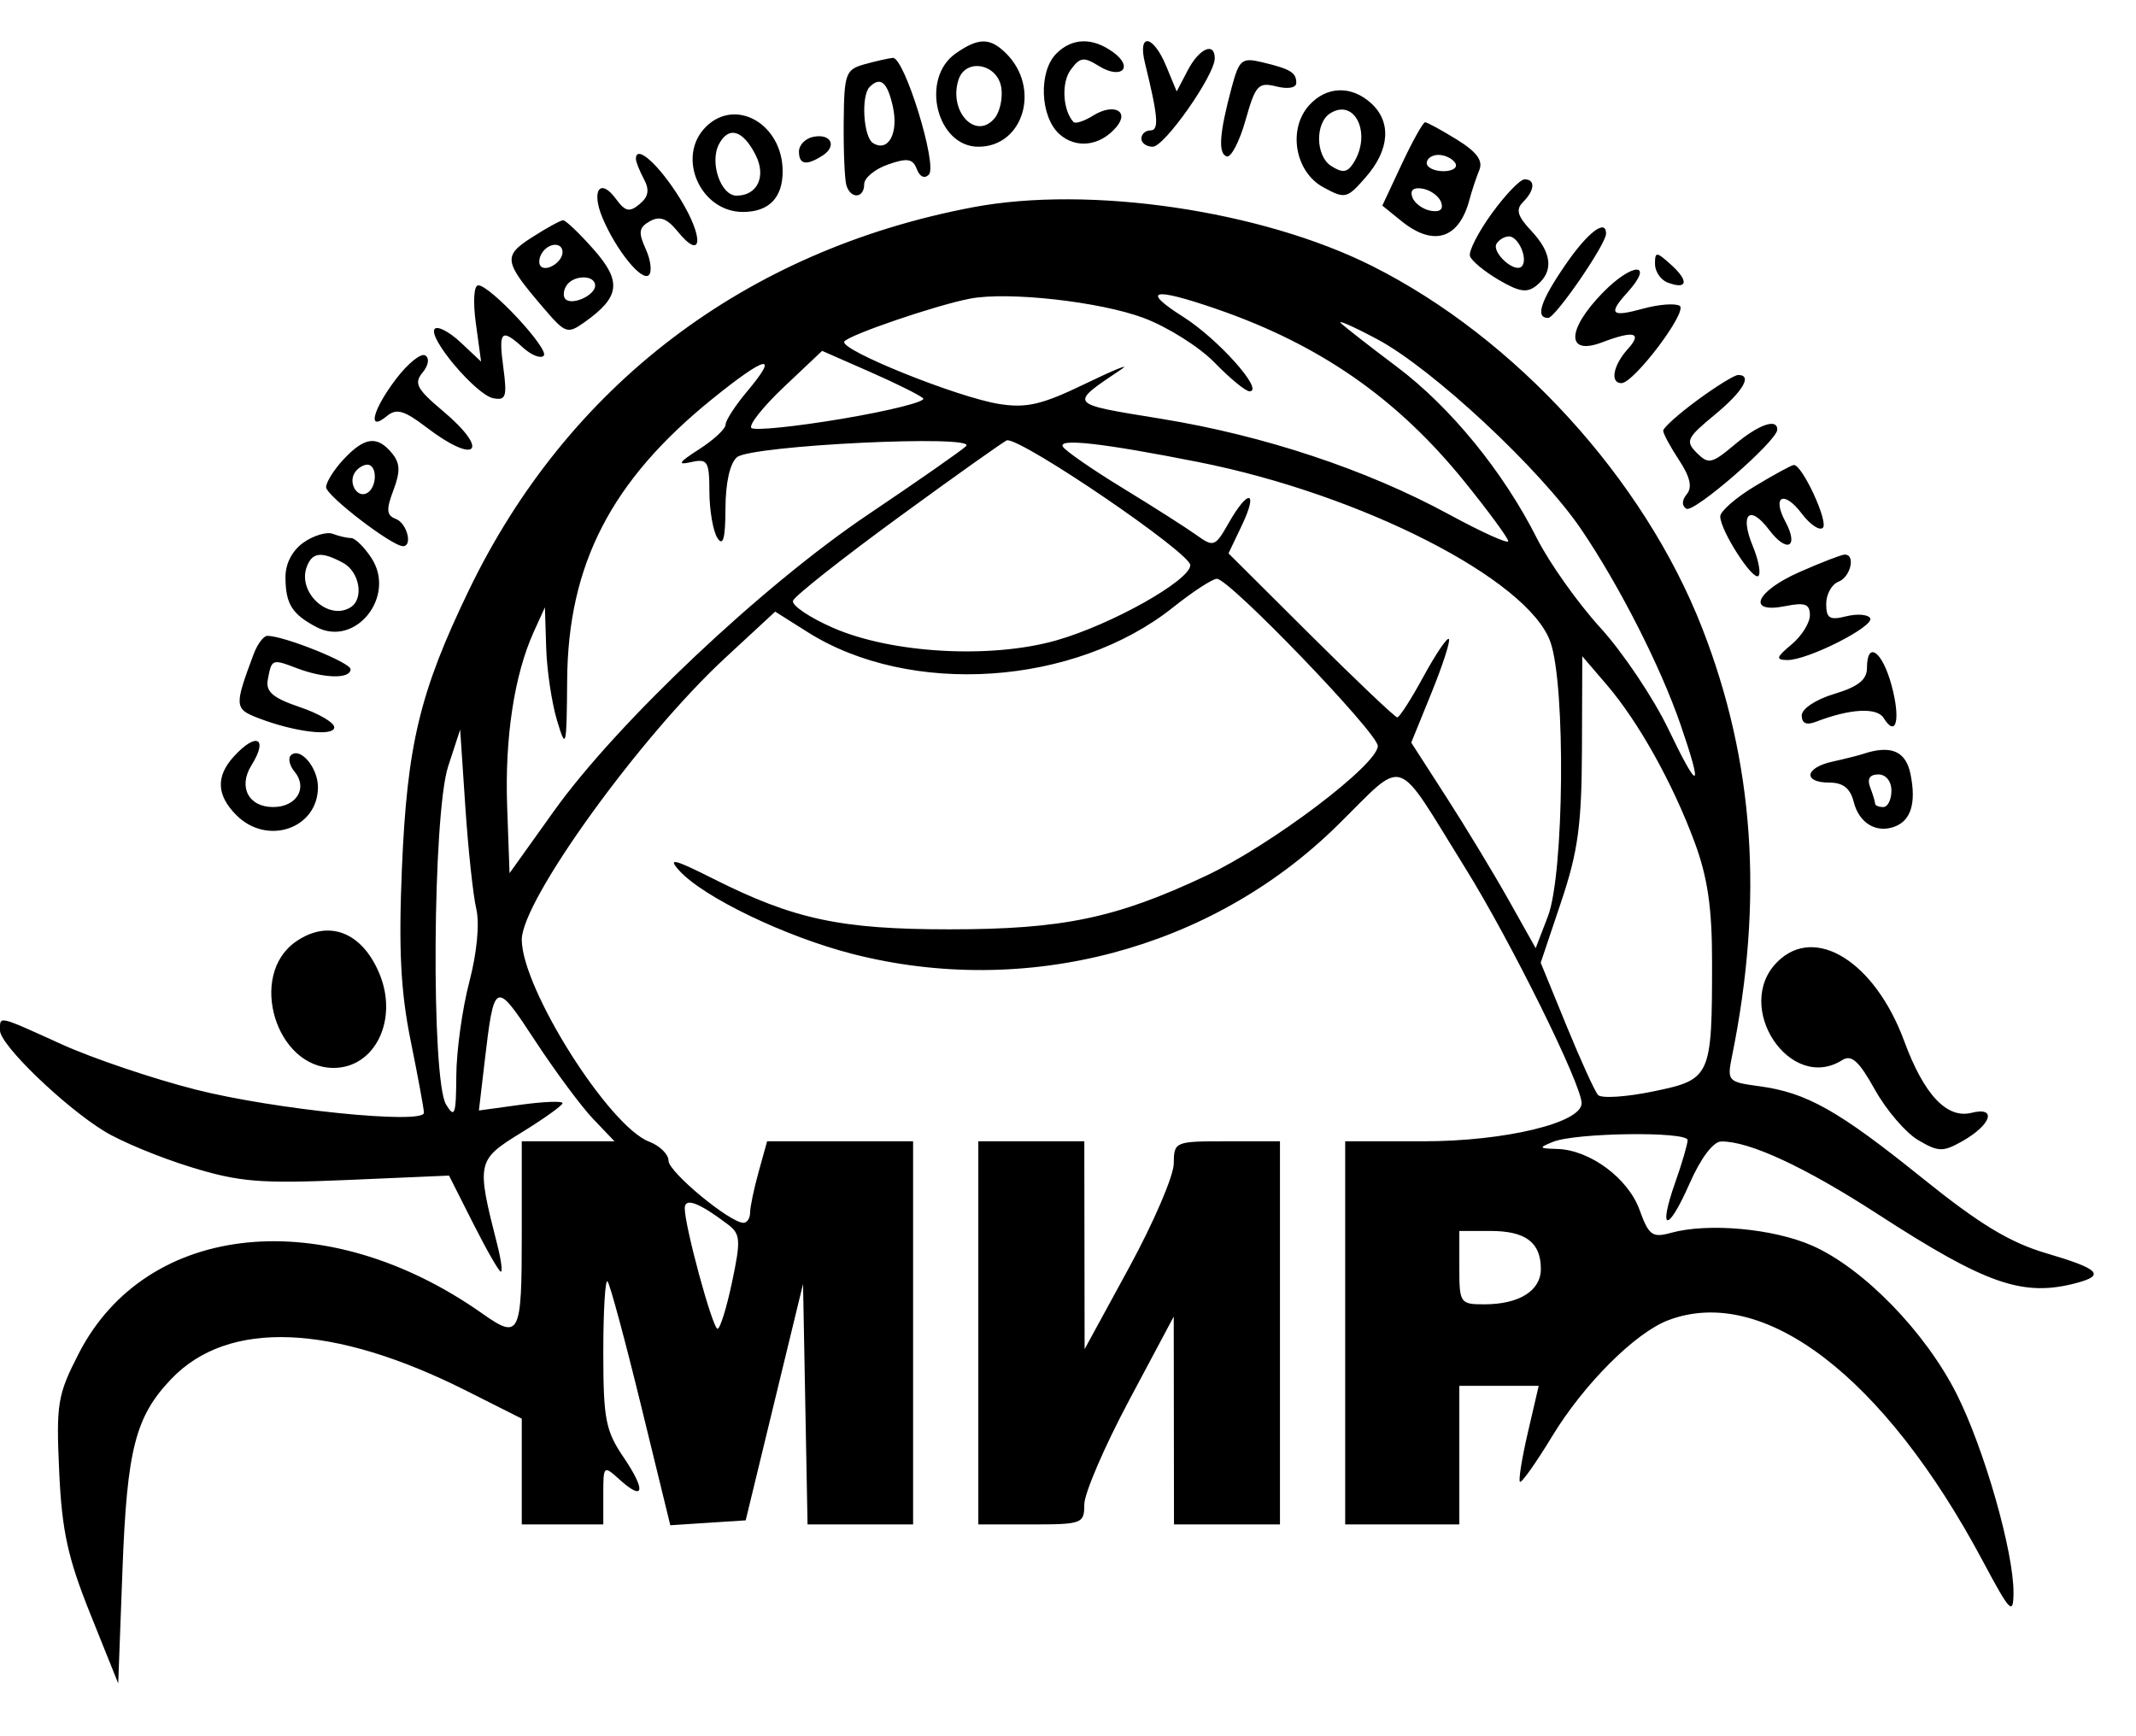 <svg xmlns="http://www.w3.org/2000/svg" width="262" height="213" viewBox="0 0 262 213" version="1.1">
	<path d="M 117.223 6.557 C 112.844 9.624, 114.886 18, 120.012 18 C 125.536 18, 127.680 10.823, 123.427 6.570 C 121.451 4.594, 120.029 4.591, 117.223 6.557 M 129.571 6.571 C 127.371 8.771, 127.572 14.302, 129.928 16.435 C 131.991 18.302, 134.987 17.925, 136.958 15.550 C 138.581 13.595, 136.563 12.631, 134.086 14.178 C 132.989 14.864, 131.901 15.216, 131.670 14.962 C 130.354 13.519, 130.169 10.151, 131.319 8.579 C 132.470 7.004, 132.930 6.940, 134.778 8.093 C 137.518 9.805, 139.123 8.294, 136.557 6.418 C 134.024 4.566, 131.522 4.621, 129.571 6.571 M 140.444 7.750 C 142.053 14.286, 142.193 16, 141.113 16 C 140.501 16, 140 16.450, 140 17 C 140 17.550, 140.628 18, 141.396 18 C 142.839 18, 149 9.220, 149 7.162 C 149 5.097, 147.102 5.927, 145.698 8.607 L 144.332 11.215 143.044 8.107 C 141.439 4.231, 139.512 3.966, 140.444 7.750 M 106.021 7.890 C 103.717 8.531, 103.538 9.037, 103.487 15.040 C 103.456 18.593, 103.608 22.063, 103.823 22.750 C 104.355 24.452, 106 24.337, 106 22.598 C 106 21.827, 107.315 20.737, 108.923 20.177 C 111.302 19.347, 111.960 19.453, 112.456 20.746 C 112.819 21.691, 113.418 21.963, 113.936 21.417 C 115.025 20.270, 110.914 6.962, 109.513 7.100 C 108.956 7.155, 107.384 7.510, 106.021 7.890 M 151.072 10.741 C 149.567 16.340, 149.388 18.838, 150.467 19.187 C 150.998 19.359, 152.037 17.361, 152.776 14.746 C 153.995 10.428, 154.343 10.048, 156.559 10.604 C 157.986 10.962, 159 10.781, 159 10.167 C 159 8.891, 158.297 8.467, 154.791 7.629 C 152.317 7.039, 151.994 7.309, 151.072 10.741 M 117.563 9.801 C 116.329 13.689, 119.708 17.261, 122.004 14.496 C 122.636 13.734, 123.006 12.073, 122.827 10.805 C 122.402 7.812, 118.435 7.055, 117.563 9.801 M 106.667 10.667 C 105.592 11.742, 105.902 16.821, 107.087 17.554 C 108.951 18.706, 110.237 16.354, 109.522 13.099 C 108.855 10.063, 107.999 9.334, 106.667 10.667 M 160.585 12.906 C 157.934 15.835, 158.831 21.073, 162.308 22.969 C 165.001 24.437, 165.217 24.385, 167.558 21.694 C 170.460 18.360, 170.692 14.936, 168.171 12.655 C 165.746 10.460, 162.708 10.561, 160.585 12.906 M 163.184 13.886 C 161.291 15.056, 161.351 19.121, 163.278 20.359 C 164.674 21.254, 165.263 21.177, 166.013 20 C 168.280 16.445, 166.226 12.006, 163.184 13.886 M 86.571 15.571 C 82.921 19.222, 85.883 26, 91.129 26 C 94.304 26, 96 24.267, 96 21.023 C 96 15.232, 90.241 11.902, 86.571 15.571 M 171.948 20.110 L 169.555 25.221 171.888 27.110 C 175.830 30.302, 178.961 29.324, 180.242 24.500 C 180.534 23.400, 181.077 21.766, 181.448 20.869 C 181.931 19.702, 181.148 18.636, 178.693 17.119 C 176.807 15.954, 175.056 15, 174.803 15 C 174.549 15, 173.265 17.300, 171.948 20.110 M 88.186 17.689 C 87.012 19.928, 88.405 24, 90.345 24 C 92.896 24, 94.010 21.651, 92.697 19.040 C 91.143 15.948, 89.376 15.419, 88.186 17.689 M 99.750 16.787 C 98.787 16.985, 98 17.789, 98 18.573 C 98 20.196, 98.885 20.359, 100.872 19.100 C 102.713 17.934, 101.939 16.338, 99.750 16.787 M 78 19.482 C 78 19.839, 78.441 20.955, 78.979 21.961 C 79.693 23.295, 79.549 24.129, 78.448 25.043 C 77.209 26.072, 76.689 25.956, 75.551 24.400 C 73.619 21.759, 72.485 23.351, 73.900 26.718 C 75.571 30.694, 78.736 34.597, 79.594 33.739 C 79.996 33.337, 79.818 31.895, 79.198 30.534 C 78.270 28.499, 78.362 27.897, 79.714 27.140 C 80.920 26.465, 81.820 26.790, 83.093 28.360 C 86.169 32.154, 86.398 29.178, 83.403 24.344 C 80.837 20.205, 78 17.651, 78 19.482 M 175 20 C 175 20.550, 175.927 21, 177.059 21 C 178.191 21, 178.840 20.550, 178.500 20 C 178.160 19.450, 177.234 19, 176.441 19 C 175.648 19, 175 19.450, 175 20 M 182.983 26.182 C 181.317 28.481, 180.113 30.840, 180.307 31.422 C 180.502 32.005, 182.097 33.320, 183.852 34.345 C 186.415 35.842, 187.334 35.968, 188.521 34.982 C 190.599 33.258, 190.362 31.014, 187.813 28.301 C 186.126 26.505, 185.898 25.702, 186.813 24.787 C 188.259 23.341, 188.352 22, 187.006 22 C 186.460 22, 184.649 23.882, 182.983 26.182 M 173.218 24.154 C 173.464 24.895, 174.468 25.655, 175.448 25.846 C 176.588 26.066, 177.069 25.706, 176.782 24.846 C 176.536 24.105, 175.532 23.345, 174.552 23.154 C 173.412 22.934, 172.931 23.294, 173.218 24.154 M 119.342 25.424 C 91.412 30.710, 69.625 47.273, 57.490 72.445 C 51.479 84.913, 49.931 91.363, 49.296 106.581 C 48.883 116.476, 49.146 121.616, 50.375 127.681 C 51.269 132.091, 52 136.060, 52 136.501 C 52 137.972, 33.619 136.105, 23.989 133.655 C 18.757 132.325, 11.382 129.833, 7.600 128.118 C -0.372 124.503, 0 124.587, -0 126.410 C -0 128.160, 7.828 135.720, 12.800 138.771 C 14.835 140.020, 19.600 141.995, 23.389 143.160 C 29.374 145.001, 31.903 145.209, 42.677 144.744 L 55.076 144.208 58.053 150.104 C 59.689 153.347, 61.211 156, 61.434 156 C 61.657 156, 61.466 154.537, 61.011 152.750 C 58.411 142.545, 58.461 142.313, 63.958 138.931 C 66.731 137.225, 69 135.600, 69 135.320 C 69 135.041, 66.692 135.130, 63.871 135.518 L 58.742 136.223 59.430 130.362 C 60.624 120.199, 60.716 120.160, 65.650 127.682 C 68.109 131.432, 71.303 135.738, 72.748 137.250 L 75.374 140 69.687 140 L 64 140 64 151.500 C 64 163.827, 63.733 164.357, 59.154 161.128 C 39.995 147.618, 18.019 149.785, 9.674 166.007 C 7.057 171.094, 6.879 172.165, 7.259 180.500 C 7.592 187.805, 8.313 191.101, 11.085 198 L 14.500 206.500 15.025 192.500 C 15.578 177.764, 16.608 173.753, 21.024 169.140 C 28.016 161.835, 40.837 162.361, 57.248 170.625 L 64 174.025 64 180.513 L 64 187 69 187 L 74 187 74 183.345 C 74 179.750, 74.033 179.720, 76.006 181.506 C 79.025 184.238, 79.261 182.848, 76.474 178.746 C 74.284 175.524, 74 174.047, 74 165.886 C 74 160.816, 74.233 156.900, 74.517 157.184 C 74.802 157.469, 76.651 164.316, 78.627 172.401 L 82.219 187.101 86.842 186.800 L 91.465 186.500 94.982 172 L 98.500 157.500 98.777 172.250 L 99.053 187 105.527 187 L 112 187 112 163.500 L 112 140 103.047 140 L 94.094 140 93.053 143.750 C 92.480 145.813, 92.009 148.063, 92.006 148.750 C 92.003 149.438, 91.639 150, 91.197 150 C 89.532 150, 82 143.766, 82 142.389 C 82 141.598, 80.932 140.544, 79.627 140.048 C 74.674 138.165, 64.003 121.241, 64.001 115.265 C 63.999 110.460, 78.474 90.406, 88.934 80.721 L 95.084 75.028 99.064 77.540 C 111.661 85.493, 131.825 84.126, 143.891 74.502 C 146.306 72.576, 148.723 71, 149.263 71 C 150.790 71, 169 89.918, 169 91.504 C 169 93.792, 155.984 103.633, 147.940 107.427 C 136.916 112.627, 130.344 114, 116.471 114 C 103.106 114, 97.386 112.776, 87.500 107.801 C 82.686 105.378, 81.857 105.177, 83.306 106.781 C 86.272 110.066, 96.354 114.917, 104.596 117.025 C 125.851 122.461, 148.534 116.465, 163.964 101.333 C 172.623 92.840, 170.888 92.272, 179.738 106.500 C 185.287 115.421, 194 133.037, 194 135.336 C 194 137.738, 184.599 140, 174.616 140 L 165 140 165 163.500 L 165 187 172 187 L 179 187 179 178.500 L 179 170 183.869 170 L 188.737 170 187.410 175.708 C 186.681 178.848, 186.241 181.574, 186.434 181.767 C 186.626 181.960, 188.409 179.442, 190.396 176.172 C 194.281 169.776, 200.562 163.497, 204.617 161.955 C 216.316 157.507, 231.129 168.846, 243.213 191.500 C 246.563 197.780, 246.950 198.182, 246.974 195.410 C 247.016 190.412, 243.383 177.702, 239.991 170.981 C 236.149 163.371, 228.566 155.580, 222.305 152.811 C 217.535 150.701, 209.515 149.974, 204.940 151.236 C 202.670 151.863, 202.236 151.542, 201.101 148.402 C 199.697 144.520, 194.996 141.048, 191 140.940 C 188.730 140.879, 188.684 140.799, 190.500 140.065 C 193.283 138.940, 207 138.767, 207 139.857 C 207 140.347, 206.320 142.675, 205.489 145.030 C 203.327 151.159, 204.567 151.266, 207.242 145.182 C 208.611 142.070, 210.140 140.038, 211.124 140.024 C 214.544 139.974, 221.393 143.152, 230.298 148.921 C 243.686 157.593, 248.154 159.137, 254.750 157.370 C 258.271 156.426, 257.462 155.636, 251.039 153.749 C 246.528 152.424, 242.823 150.180, 235.790 144.515 C 225.473 136.205, 221.598 134.024, 215.762 133.241 C 211.944 132.729, 211.830 132.604, 212.439 129.605 C 216.356 110.329, 215.175 93.397, 208.769 77 C 201.636 58.742, 185.863 41.447, 168.307 32.632 C 154.744 25.821, 133.648 22.716, 119.342 25.424 M 65.263 29.107 C 61.662 31.413, 61.766 32.054, 66.680 37.793 C 69.370 40.934, 69.603 41.013, 71.742 39.492 C 76.059 36.422, 76.287 34.517, 72.806 30.585 C 71.060 28.613, 69.377 27.008, 69.066 27.017 C 68.755 27.026, 67.043 27.967, 65.263 29.107 M 192.048 32.430 C 188.955 36.926, 188.275 39, 189.896 39 C 190.779 39, 197 29.948, 197 28.662 C 197 26.786, 194.758 28.492, 192.048 32.430 M 183.570 29.887 C 182.917 30.944, 185.783 33.550, 186.648 32.686 C 187.481 31.852, 186.276 29, 185.090 29 C 184.556 29, 183.871 29.399, 183.570 29.887 M 66.459 31.067 C 66.096 31.653, 66.040 32.373, 66.333 32.667 C 67.050 33.383, 69 32.121, 69 30.941 C 69 29.663, 67.274 29.748, 66.459 31.067 M 203 32.376 C 203 33.304, 203.694 34.329, 204.543 34.655 C 206.970 35.586, 207.205 34.495, 205.006 32.506 C 203.175 30.849, 203 30.837, 203 32.376 M 196.604 35.894 C 192.129 40.476, 192.090 43.677, 196.529 41.989 C 200.435 40.504, 201.500 40.790, 199.655 42.829 C 197.868 44.804, 197.459 47, 198.880 47 C 200.419 47, 207.076 38.165, 206.026 37.516 C 205.476 37.176, 203.446 37.335, 201.513 37.869 C 197.623 38.943, 197.217 38.522, 199.603 35.887 C 203.001 32.132, 200.271 32.138, 196.604 35.894 M 69.459 35.067 C 69.096 35.653, 69.050 36.384, 69.357 36.690 C 70.179 37.513, 73 36.229, 73 35.031 C 73 33.674, 70.303 33.701, 69.459 35.067 M 58.370 39.679 L 59.011 44.359 56.509 42.009 C 55.134 40.716, 53.704 39.963, 53.333 40.334 C 52.366 41.300, 58.370 48.432, 60.503 48.851 C 62.054 49.156, 62.218 48.659, 61.740 45.101 C 61.132 40.565, 61.478 40.218, 64.177 42.661 C 65.187 43.574, 66.318 44.016, 66.691 43.642 C 67.450 42.883, 60.125 35, 58.661 35 C 58.125 35, 58.001 36.992, 58.370 39.679 M 119 36.631 C 114.826 37.428, 104.052 41.107, 103.561 41.902 C 102.940 42.906, 117.469 48.757, 122.579 49.560 C 125.919 50.085, 127.823 49.637, 133.079 47.093 C 136.611 45.384, 138.659 44.551, 137.631 45.243 C 131.031 49.684, 130.878 49.490, 142.470 51.379 C 155.069 53.432, 167.632 57.609, 177.750 63.110 C 181.738 65.278, 185 66.752, 185 66.386 C 185 66.021, 182.591 62.739, 179.646 59.095 C 171.383 48.868, 161.885 42.261, 149.142 37.877 C 141.346 35.194, 139.909 35.556, 145.151 38.881 C 149.452 41.608, 155.138 48, 153.264 48 C 152.785 48, 150.865 46.424, 148.998 44.498 C 147.131 42.571, 143.206 40.098, 140.276 39.002 C 134.920 36.998, 123.650 35.742, 119 36.631 M 164.500 39.663 C 165.050 40.181, 168.126 42.579, 171.336 44.991 C 177.919 49.937, 184.385 57.853, 188.498 66 C 190.025 69.025, 193.534 73.975, 196.295 77 C 199.056 80.025, 202.819 85.637, 204.657 89.472 C 208.388 97.254, 208.939 97.042, 206.138 88.902 C 203.687 81.777, 198.633 71.837, 193.955 64.941 C 188.959 57.575, 175.703 45.217, 168.928 41.610 C 165.942 40.020, 163.950 39.144, 164.500 39.663 M 48.611 46.443 C 45.701 50.259, 44.990 53.083, 47.455 51.037 C 48.627 50.065, 49.570 50.333, 52.299 52.415 C 58.472 57.123, 60.195 55.343, 54.276 50.373 C 51.131 47.733, 50.749 47.007, 51.824 45.712 C 52.566 44.818, 52.706 43.936, 52.160 43.599 C 51.644 43.280, 50.047 44.560, 48.611 46.443 M 96.179 47.445 C 93.615 49.868, 91.808 52.141, 92.164 52.497 C 92.520 52.853, 97.571 52.339, 103.389 51.355 C 109.206 50.371, 113.636 49.249, 113.233 48.863 C 112.830 48.476, 109.877 47.008, 106.671 45.600 L 100.841 43.040 96.179 47.445 M 87.325 48.973 C 74.976 58.965, 69.676 69.236, 69.568 83.386 C 69.504 91.774, 69.434 92.054, 68.327 88.386 C 67.682 86.249, 67.083 82.250, 66.996 79.500 L 66.838 74.500 65.475 77.500 C 63.085 82.762, 61.906 90.490, 62.207 98.921 L 62.500 107.114 67.922 99.525 C 75.681 88.665, 93.479 71.861, 106.501 63.102 C 112.551 59.032, 117.950 55.263, 118.500 54.725 C 119.976 53.281, 92.156 54.625, 90.400 56.083 C 89.538 56.799, 88.994 59.214, 88.985 62.372 C 88.974 66.052, 88.696 67.076, 88 66 C 87.467 65.175, 87.024 62.630, 87.015 60.344 C 87.001 56.553, 86.802 56.232, 84.750 56.692 C 83.019 57.080, 83.250 56.716, 85.750 55.113 C 87.537 53.967, 89 52.607, 89 52.091 C 89 51.576, 90.181 49.750, 91.624 48.034 C 95.686 43.207, 93.994 43.577, 87.325 48.973 M 208.197 49.087 C 205.889 50.784, 204.003 52.472, 204.007 52.837 C 204.010 53.201, 204.889 54.829, 205.960 56.454 C 207.308 58.498, 207.599 59.779, 206.905 60.615 C 206.287 61.359, 206.264 62.045, 206.845 62.404 C 207.768 62.975, 218 54.073, 218 52.699 C 218 51.263, 215.692 52.081, 212.743 54.563 C 209.976 56.891, 209.553 56.982, 208.128 55.557 C 206.703 54.131, 206.900 53.707, 210.280 50.921 C 213.791 48.027, 214.993 46, 213.197 46 C 212.755 46, 210.505 47.389, 208.197 49.087 M 42.174 56.314 C 40.978 57.587, 40 59.141, 40 59.766 C 40 60.800, 48.082 67, 49.430 67 C 50.650 67, 49.920 64.183, 48.566 63.664 C 47.404 63.218, 47.345 62.547, 48.255 60.137 C 49.127 57.826, 49.085 56.807, 48.067 55.580 C 46.263 53.406, 44.726 53.598, 42.174 56.314 M 110.392 63.329 C 103.364 68.459, 97.459 73.122, 97.270 73.690 C 97.081 74.257, 99.305 75.759, 102.213 77.027 C 109.411 80.166, 121.558 80.841, 129.591 78.548 C 136.332 76.624, 146 71.191, 146 69.326 C 146 67.829, 125.735 54, 123.541 54 C 123.337 54, 117.420 58.198, 110.392 63.329 M 130.375 54.798 C 130.699 55.322, 134.010 57.611, 137.732 59.884 C 141.454 62.157, 145.505 64.738, 146.733 65.619 C 148.871 67.153, 149.041 67.090, 150.733 64.117 C 153.131 59.904, 154.370 60.156, 152.327 64.441 L 150.686 67.882 160.794 77.941 C 166.354 83.473, 171.121 88, 171.389 88 C 171.656 88, 173.101 85.748, 174.599 82.995 C 176.097 80.242, 177.500 78.166, 177.716 78.382 C 177.931 78.598, 176.981 81.547, 175.605 84.935 L 173.102 91.095 177.419 97.797 C 179.793 101.484, 183.227 107.157, 185.050 110.404 L 188.365 116.309 189.867 112.404 C 191.856 107.233, 192.064 84.094, 190.170 78.743 C 187.461 71.091, 167.028 60.648, 147 56.681 C 135.289 54.361, 129.715 53.730, 130.375 54.798 M 43.500 58 C 42.684 59.320, 43.880 61.192, 45.069 60.457 C 46.284 59.707, 46.276 57, 45.059 57 C 44.541 57, 43.840 57.450, 43.500 58 M 215.250 59.641 C 212.912 61.050, 211.002 62.720, 211.004 63.352 C 211.009 65.072, 215.019 71.314, 215.688 70.645 C 216.008 70.325, 215.698 68.685, 215 67 C 213.362 63.046, 214.596 61.812, 217 65 C 219.188 67.901, 220.687 67.152, 219 64 C 217.313 60.848, 218.812 60.099, 221 63 C 222.025 64.359, 223.191 65.142, 223.592 64.741 C 224.311 64.023, 221.039 56.963, 220.023 57.039 C 219.735 57.060, 217.588 58.231, 215.250 59.641 M 37.242 66.543 C 35.853 67.516, 35.006 69.138, 35.015 70.807 C 35.034 74.092, 35.807 75.335, 38.817 76.921 C 43.611 79.447, 48.632 73.139, 45.560 68.451 C 44.677 67.103, 43.551 66, 43.059 66 C 42.566 66, 41.561 65.769, 40.824 65.486 C 40.088 65.203, 38.476 65.679, 37.242 66.543 M 37.638 69.500 C 36.438 72.629, 40.254 76.197, 42.991 74.506 C 44.681 73.461, 44.118 70.134, 42.066 69.035 C 39.419 67.619, 38.316 67.735, 37.638 69.500 M 220.750 70.160 C 215.321 72.554, 214.167 75.317, 219 74.350 C 221.400 73.870, 222 74.093, 222 75.465 C 222 76.408, 220.988 78.024, 219.750 79.056 C 217.855 80.638, 217.772 80.939, 219.223 80.967 C 221.691 81.014, 230 76.809, 229.389 75.821 C 229.108 75.365, 227.780 75.268, 226.439 75.605 C 224.423 76.111, 224 75.846, 224 74.077 C 224 72.900, 224.675 71.678, 225.500 71.362 C 227.012 70.782, 227.645 67.972, 226.250 68.033 C 225.838 68.051, 223.363 69.008, 220.750 70.160 M 31.109 80.250 C 28.721 86.632, 28.745 86.952, 31.683 88.087 C 36.113 89.799, 41 90.390, 41 89.214 C 41 88.638, 39.087 87.520, 36.750 86.730 C 33.481 85.624, 32.580 84.855, 32.845 83.396 C 33.314 80.820, 33.354 80.804, 36.426 81.972 C 39.768 83.243, 43 83.303, 43 82.094 C 43 81.274, 34.840 78, 32.797 78 C 32.331 78, 31.572 79.013, 31.109 80.250 M 229 81.960 C 229 83.380, 227.898 84.250, 225 85.118 C 222.726 85.800, 221 86.942, 221 87.765 C 221 88.736, 221.577 88.991, 222.750 88.537 C 226.909 86.928, 230.224 86.744, 231.047 88.076 C 232.583 90.562, 233.149 88.268, 232.027 84.101 C 230.884 79.855, 229 78.522, 229 81.960 M 194.041 91.824 C 194.007 101.188, 193.566 104.440, 191.491 110.622 L 188.982 118.096 192.134 125.798 C 193.867 130.034, 195.612 133.868, 196.010 134.317 C 196.408 134.766, 199.454 134.572, 202.778 133.885 C 209.875 132.419, 210 132.143, 210 117.913 C 210 111.330, 209.451 107.598, 207.850 103.288 C 205.155 96.033, 200.972 88.542, 197.080 84 L 194.081 80.500 194.041 91.824 M 54.972 94 C 53.060 99.847, 52.861 132.453, 54.720 135.500 C 55.774 137.230, 55.943 136.752, 55.970 131.960 C 55.986 128.913, 56.704 123.738, 57.564 120.460 C 58.500 116.894, 58.844 113.295, 58.421 111.500 C 58.032 109.850, 57.428 104.225, 57.079 99 L 56.443 89.500 54.972 94 M 28.655 92.829 C 26.456 95.259, 26.567 97.567, 29 100 C 32.786 103.786, 39 101.642, 39 96.551 C 39 94.135, 36.783 91.551, 35.667 92.667 C 35.310 93.024, 35.514 93.914, 36.121 94.645 C 37.791 96.658, 36.382 99, 33.500 99 C 30.480 99, 29.193 96.522, 30.842 93.881 C 32.958 90.492, 31.433 89.759, 28.655 92.829 M 228.500 92.491 C 227.950 92.675, 226.262 93.098, 224.750 93.432 C 221.370 94.177, 221.115 96, 224.392 96 C 226.079 96, 226.960 96.703, 227.383 98.390 C 228.034 100.985, 230.169 102.256, 232.423 101.391 C 234.406 100.630, 235.049 98.493, 234.348 94.989 C 233.774 92.122, 231.947 91.342, 228.500 92.491 M 229.393 96.582 C 229.727 97.452, 230 98.352, 230 98.582 C 230 98.812, 230.450 99, 231 99 C 231.550 99, 232 98.100, 232 97 C 232 95.830, 231.333 95, 230.393 95 C 229.338 95, 228.995 95.544, 229.393 96.582 M 36.262 115.529 C 30.398 119.636, 33.817 131, 40.916 131 C 46.012 131, 48.890 125.066, 46.532 119.423 C 44.387 114.288, 40.265 112.725, 36.262 115.529 M 218 118 C 212.532 123.468, 219.563 134.092, 225.969 130.041 C 227.101 129.324, 228.017 130.154, 229.969 133.661 C 231.361 136.164, 233.747 138.948, 235.270 139.849 C 237.752 141.317, 238.316 141.332, 240.690 139.994 C 244.258 137.982, 244.995 135.712, 241.821 136.509 C 238.798 137.268, 235.986 134.272, 233.573 127.722 C 229.981 117.971, 222.623 113.377, 218 118 M 120 163.500 L 120 187 126.500 187 C 132.735 187, 133 186.900, 133 184.545 C 133 183.195, 135.468 177.457, 138.485 171.795 L 143.970 161.500 143.985 174.250 L 144 187 150.500 187 L 157 187 157 163.500 L 157 140 150.500 140 C 144.083 140, 144 140.035, 143.971 142.750 C 143.955 144.262, 141.488 150, 138.489 155.500 L 133.037 165.500 133.019 152.750 L 133 140 126.500 140 L 120 140 120 163.500 M 83.992 148.215 C 83.977 150.393, 87.408 163, 88.015 163 C 88.330 163, 89.132 160.412, 89.798 157.250 C 90.887 152.081, 90.832 151.366, 89.255 150.177 C 85.705 147.500, 84 146.864, 83.992 148.215 M 179 155.500 C 179 159.855, 179.099 160, 182.066 160 C 186.337 160, 189 158.335, 189 155.665 C 189 152.403, 187.136 151, 182.800 151 L 179 151 179 155.500" stroke="none" fill="black" fill-rule="evenodd"/>
</svg>